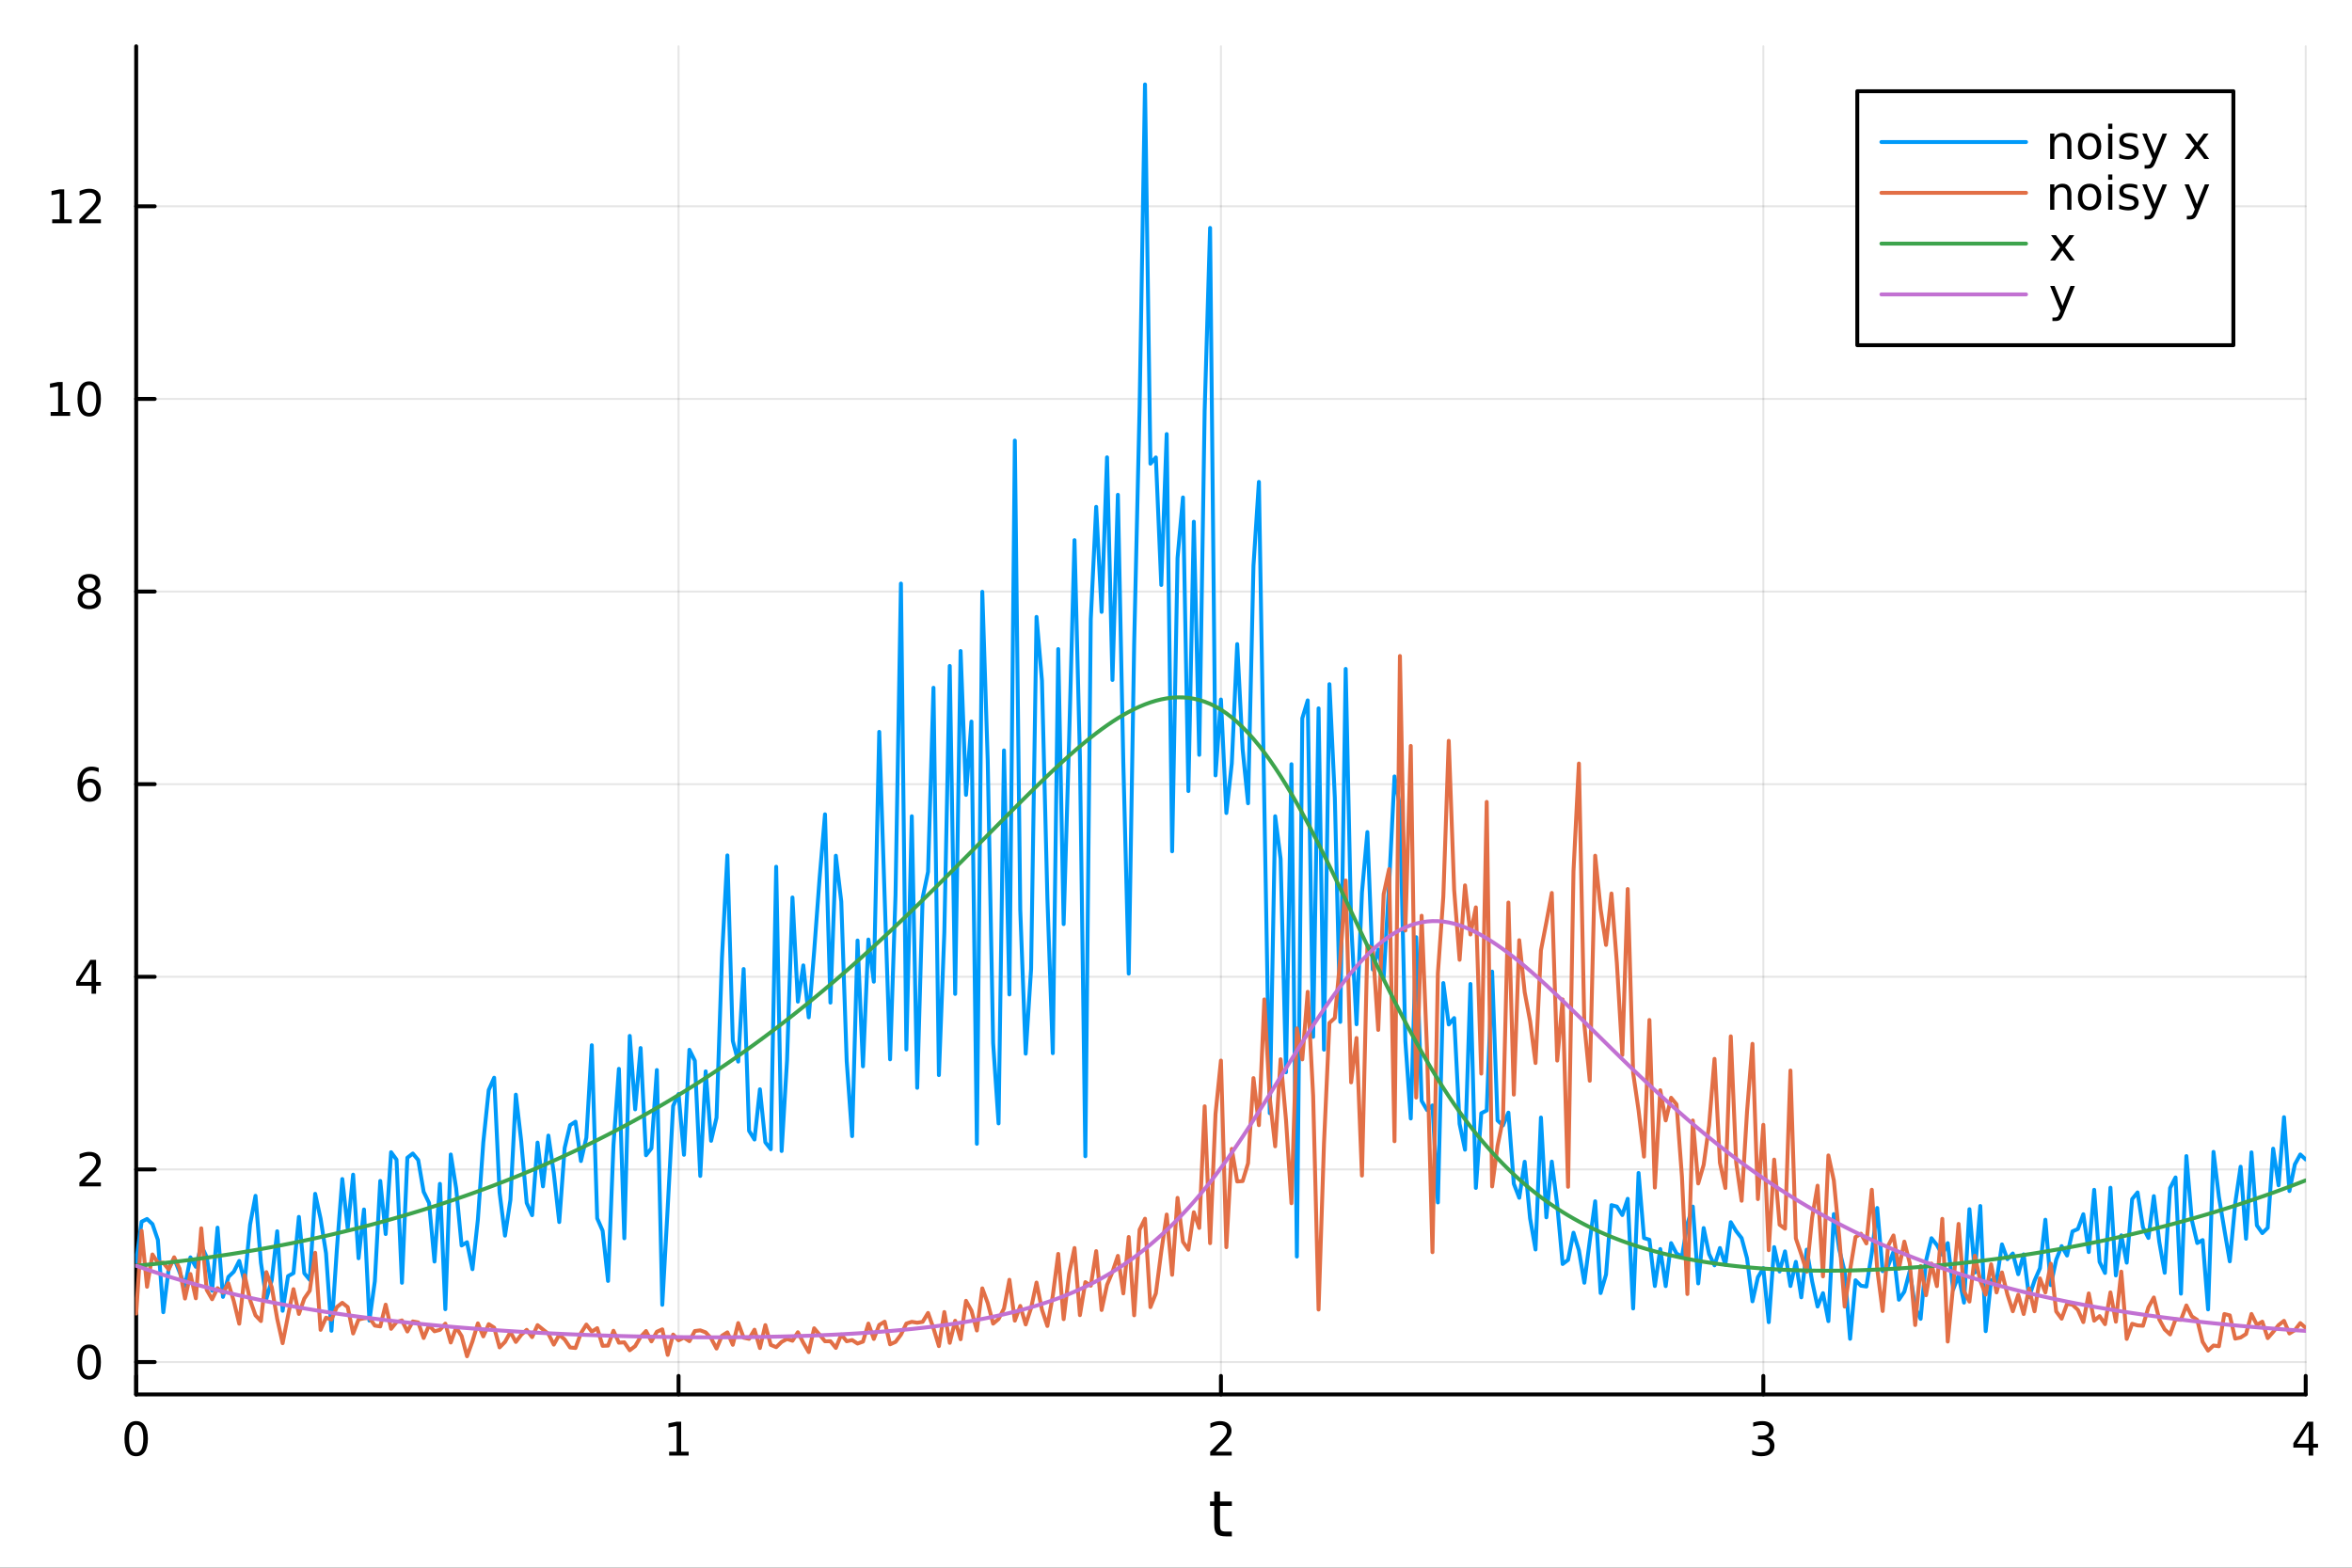 <?xml version="1.0" encoding="utf-8"?>
<svg xmlns="http://www.w3.org/2000/svg" xmlns:xlink="http://www.w3.org/1999/xlink" width="600" height="400" viewBox="0 0 2400 1600">
<rect x="0" y="0" width="2400" height="1600" fill="#333333" stroke="none"/>
<defs>
  <clipPath id="clip240">
    <rect x="0" y="0" width="2400" height="1600"/>
  </clipPath>
</defs>
<path clip-path="url(#clip240)" d="M0 1600 L2400 1600 L2400 0 L0 0  Z" fill="#ffffff" fill-rule="evenodd" fill-opacity="1"/>
<defs>
  <clipPath id="clip241">
    <rect x="480" y="0" width="1681" height="1600"/>
  </clipPath>
</defs>
<path clip-path="url(#clip240)" d="M138.959 1423.18 L2352.76 1423.18 L2352.76 47.244 L138.959 47.244  Z" fill="#ffffff" fill-rule="evenodd" fill-opacity="1"/>
<defs>
  <clipPath id="clip242">
    <rect x="138" y="47" width="2215" height="1377"/>
  </clipPath>
</defs>
<polyline clip-path="url(#clip242)" style="stroke:#000000; stroke-linecap:round; stroke-linejoin:round; stroke-width:2; stroke-opacity:0.1; fill:none" points="138.959,1423.18 138.959,47.244 "/>
<polyline clip-path="url(#clip242)" style="stroke:#000000; stroke-linecap:round; stroke-linejoin:round; stroke-width:2; stroke-opacity:0.1; fill:none" points="692.409,1423.18 692.409,47.244 "/>
<polyline clip-path="url(#clip242)" style="stroke:#000000; stroke-linecap:round; stroke-linejoin:round; stroke-width:2; stroke-opacity:0.1; fill:none" points="1245.86,1423.18 1245.86,47.244 "/>
<polyline clip-path="url(#clip242)" style="stroke:#000000; stroke-linecap:round; stroke-linejoin:round; stroke-width:2; stroke-opacity:0.1; fill:none" points="1799.31,1423.18 1799.31,47.244 "/>
<polyline clip-path="url(#clip242)" style="stroke:#000000; stroke-linecap:round; stroke-linejoin:round; stroke-width:2; stroke-opacity:0.1; fill:none" points="2352.76,1423.18 2352.76,47.244 "/>
<polyline clip-path="url(#clip240)" style="stroke:#000000; stroke-linecap:round; stroke-linejoin:round; stroke-width:4; stroke-opacity:1; fill:none" points="138.959,1423.18 2352.76,1423.18 "/>
<polyline clip-path="url(#clip240)" style="stroke:#000000; stroke-linecap:round; stroke-linejoin:round; stroke-width:4; stroke-opacity:1; fill:none" points="138.959,1423.18 138.959,1404.28 "/>
<polyline clip-path="url(#clip240)" style="stroke:#000000; stroke-linecap:round; stroke-linejoin:round; stroke-width:4; stroke-opacity:1; fill:none" points="692.409,1423.18 692.409,1404.28 "/>
<polyline clip-path="url(#clip240)" style="stroke:#000000; stroke-linecap:round; stroke-linejoin:round; stroke-width:4; stroke-opacity:1; fill:none" points="1245.86,1423.18 1245.86,1404.28 "/>
<polyline clip-path="url(#clip240)" style="stroke:#000000; stroke-linecap:round; stroke-linejoin:round; stroke-width:4; stroke-opacity:1; fill:none" points="1799.31,1423.18 1799.31,1404.28 "/>
<polyline clip-path="url(#clip240)" style="stroke:#000000; stroke-linecap:round; stroke-linejoin:round; stroke-width:4; stroke-opacity:1; fill:none" points="2352.76,1423.18 2352.76,1404.28 "/>
<path clip-path="url(#clip240)" d="M138.959 1454.1 Q135.348 1454.1 133.52 1457.66 Q131.714 1461.2 131.714 1468.33 Q131.714 1475.44 133.52 1479.01 Q135.348 1482.55 138.959 1482.55 Q142.594 1482.55 144.399 1479.01 Q146.228 1475.44 146.228 1468.33 Q146.228 1461.2 144.399 1457.66 Q142.594 1454.1 138.959 1454.1 M138.959 1450.39 Q144.77 1450.39 147.825 1455 Q150.904 1459.58 150.904 1468.33 Q150.904 1477.06 147.825 1481.67 Q144.77 1486.25 138.959 1486.25 Q133.149 1486.25 130.071 1481.67 Q127.015 1477.06 127.015 1468.33 Q127.015 1459.58 130.071 1455 Q133.149 1450.39 138.959 1450.39 Z" fill="#000000" fill-rule="nonzero" fill-opacity="1" /><path clip-path="url(#clip240)" d="M682.791 1481.64 L690.429 1481.64 L690.429 1455.28 L682.119 1456.95 L682.119 1452.69 L690.383 1451.02 L695.059 1451.02 L695.059 1481.64 L702.698 1481.64 L702.698 1485.58 L682.791 1485.58 L682.791 1481.64 Z" fill="#000000" fill-rule="nonzero" fill-opacity="1" /><path clip-path="url(#clip240)" d="M1240.51 1481.64 L1256.83 1481.64 L1256.83 1485.58 L1234.89 1485.58 L1234.89 1481.64 Q1237.55 1478.89 1242.13 1474.26 Q1246.74 1469.61 1247.92 1468.27 Q1250.16 1465.74 1251.04 1464.01 Q1251.95 1462.25 1251.95 1460.56 Q1251.95 1457.8 1250 1456.07 Q1248.08 1454.33 1244.98 1454.33 Q1242.78 1454.33 1240.33 1455.09 Q1237.89 1455.86 1235.12 1457.41 L1235.12 1452.69 Q1237.94 1451.55 1240.39 1450.97 Q1242.85 1450.39 1244.89 1450.39 Q1250.26 1450.39 1253.45 1453.08 Q1256.64 1455.77 1256.64 1460.26 Q1256.64 1462.39 1255.83 1464.31 Q1255.05 1466.2 1252.94 1468.8 Q1252.36 1469.47 1249.26 1472.69 Q1246.16 1475.88 1240.51 1481.64 Z" fill="#000000" fill-rule="nonzero" fill-opacity="1" /><path clip-path="url(#clip240)" d="M1803.55 1466.95 Q1806.91 1467.66 1808.79 1469.93 Q1810.68 1472.2 1810.68 1475.53 Q1810.68 1480.65 1807.17 1483.45 Q1803.65 1486.25 1797.17 1486.25 Q1794.99 1486.25 1792.67 1485.81 Q1790.38 1485.39 1787.93 1484.54 L1787.93 1480.02 Q1789.87 1481.16 1792.19 1481.74 Q1794.5 1482.32 1797.03 1482.32 Q1801.42 1482.32 1803.72 1480.58 Q1806.03 1478.84 1806.03 1475.53 Q1806.03 1472.48 1803.88 1470.77 Q1801.75 1469.03 1797.93 1469.03 L1793.9 1469.03 L1793.9 1465.19 L1798.11 1465.19 Q1801.56 1465.19 1803.39 1463.82 Q1805.22 1462.43 1805.22 1459.84 Q1805.22 1457.18 1803.32 1455.77 Q1801.45 1454.33 1797.93 1454.33 Q1796.01 1454.33 1793.81 1454.75 Q1791.61 1455.16 1788.97 1456.04 L1788.97 1451.88 Q1791.63 1451.14 1793.95 1450.77 Q1796.29 1450.39 1798.35 1450.39 Q1803.67 1450.39 1806.77 1452.83 Q1809.87 1455.23 1809.87 1459.35 Q1809.87 1462.22 1808.23 1464.21 Q1806.59 1466.18 1803.55 1466.95 Z" fill="#000000" fill-rule="nonzero" fill-opacity="1" /><path clip-path="url(#clip240)" d="M2355.77 1455.09 L2343.96 1473.54 L2355.77 1473.54 L2355.77 1455.09 M2354.54 1451.02 L2360.42 1451.02 L2360.42 1473.54 L2365.35 1473.54 L2365.35 1477.43 L2360.42 1477.43 L2360.42 1485.58 L2355.77 1485.58 L2355.77 1477.43 L2340.16 1477.43 L2340.16 1472.92 L2354.54 1451.02 Z" fill="#000000" fill-rule="nonzero" fill-opacity="1" /><path clip-path="url(#clip240)" d="M1244.92 1522.27 L1244.92 1532.4 L1256.98 1532.4 L1256.98 1536.95 L1244.92 1536.95 L1244.92 1556.3 Q1244.92 1560.66 1246.1 1561.9 Q1247.31 1563.14 1250.97 1563.14 L1256.98 1563.14 L1256.98 1568.04 L1250.97 1568.04 Q1244.19 1568.04 1241.61 1565.53 Q1239.03 1562.98 1239.03 1556.3 L1239.03 1536.95 L1234.73 1536.95 L1234.73 1532.4 L1239.03 1532.4 L1239.03 1522.27 L1244.92 1522.27 Z" fill="#000000" fill-rule="nonzero" fill-opacity="1" /><polyline clip-path="url(#clip242)" style="stroke:#000000; stroke-linecap:round; stroke-linejoin:round; stroke-width:2; stroke-opacity:0.1; fill:none" points="138.959,1390.11 2352.76,1390.11 "/>
<polyline clip-path="url(#clip242)" style="stroke:#000000; stroke-linecap:round; stroke-linejoin:round; stroke-width:2; stroke-opacity:0.1; fill:none" points="138.959,1193.52 2352.76,1193.52 "/>
<polyline clip-path="url(#clip242)" style="stroke:#000000; stroke-linecap:round; stroke-linejoin:round; stroke-width:2; stroke-opacity:0.1; fill:none" points="138.959,996.926 2352.76,996.926 "/>
<polyline clip-path="url(#clip242)" style="stroke:#000000; stroke-linecap:round; stroke-linejoin:round; stroke-width:2; stroke-opacity:0.1; fill:none" points="138.959,800.332 2352.76,800.332 "/>
<polyline clip-path="url(#clip242)" style="stroke:#000000; stroke-linecap:round; stroke-linejoin:round; stroke-width:2; stroke-opacity:0.1; fill:none" points="138.959,603.738 2352.76,603.738 "/>
<polyline clip-path="url(#clip242)" style="stroke:#000000; stroke-linecap:round; stroke-linejoin:round; stroke-width:2; stroke-opacity:0.1; fill:none" points="138.959,407.145 2352.76,407.145 "/>
<polyline clip-path="url(#clip242)" style="stroke:#000000; stroke-linecap:round; stroke-linejoin:round; stroke-width:2; stroke-opacity:0.1; fill:none" points="138.959,210.551 2352.76,210.551 "/>
<polyline clip-path="url(#clip240)" style="stroke:#000000; stroke-linecap:round; stroke-linejoin:round; stroke-width:4; stroke-opacity:1; fill:none" points="138.959,1423.18 138.959,47.244 "/>
<polyline clip-path="url(#clip240)" style="stroke:#000000; stroke-linecap:round; stroke-linejoin:round; stroke-width:4; stroke-opacity:1; fill:none" points="138.959,1390.11 157.857,1390.11 "/>
<polyline clip-path="url(#clip240)" style="stroke:#000000; stroke-linecap:round; stroke-linejoin:round; stroke-width:4; stroke-opacity:1; fill:none" points="138.959,1193.52 157.857,1193.52 "/>
<polyline clip-path="url(#clip240)" style="stroke:#000000; stroke-linecap:round; stroke-linejoin:round; stroke-width:4; stroke-opacity:1; fill:none" points="138.959,996.926 157.857,996.926 "/>
<polyline clip-path="url(#clip240)" style="stroke:#000000; stroke-linecap:round; stroke-linejoin:round; stroke-width:4; stroke-opacity:1; fill:none" points="138.959,800.332 157.857,800.332 "/>
<polyline clip-path="url(#clip240)" style="stroke:#000000; stroke-linecap:round; stroke-linejoin:round; stroke-width:4; stroke-opacity:1; fill:none" points="138.959,603.738 157.857,603.738 "/>
<polyline clip-path="url(#clip240)" style="stroke:#000000; stroke-linecap:round; stroke-linejoin:round; stroke-width:4; stroke-opacity:1; fill:none" points="138.959,407.145 157.857,407.145 "/>
<polyline clip-path="url(#clip240)" style="stroke:#000000; stroke-linecap:round; stroke-linejoin:round; stroke-width:4; stroke-opacity:1; fill:none" points="138.959,210.551 157.857,210.551 "/>
<path clip-path="url(#clip240)" d="M91.015 1375.91 Q87.404 1375.91 85.575 1379.48 Q83.77 1383.02 83.77 1390.15 Q83.77 1397.25 85.575 1400.82 Q87.404 1404.36 91.015 1404.36 Q94.649 1404.36 96.455 1400.82 Q98.284 1397.25 98.284 1390.15 Q98.284 1383.02 96.455 1379.48 Q94.649 1375.91 91.015 1375.91 M91.015 1372.21 Q96.825 1372.21 99.881 1376.81 Q102.959 1381.4 102.959 1390.15 Q102.959 1398.87 99.881 1403.48 Q96.825 1408.06 91.015 1408.06 Q85.205 1408.06 82.126 1403.48 Q79.071 1398.87 79.071 1390.15 Q79.071 1381.4 82.126 1376.81 Q85.205 1372.21 91.015 1372.21 Z" fill="#000000" fill-rule="nonzero" fill-opacity="1" /><path clip-path="url(#clip240)" d="M86.64 1206.86 L102.959 1206.86 L102.959 1210.8 L81.015 1210.8 L81.015 1206.86 Q83.677 1204.11 88.26 1199.48 Q92.867 1194.83 94.047 1193.48 Q96.293 1190.96 97.172 1189.23 Q98.075 1187.47 98.075 1185.78 Q98.075 1183.02 96.131 1181.29 Q94.21 1179.55 91.108 1179.55 Q88.909 1179.55 86.455 1180.31 Q84.024 1181.08 81.247 1182.63 L81.247 1177.91 Q84.071 1176.77 86.524 1176.19 Q88.978 1175.61 91.015 1175.61 Q96.385 1175.61 99.58 1178.3 Q102.774 1180.98 102.774 1185.48 Q102.774 1187.61 101.964 1189.53 Q101.177 1191.42 99.071 1194.02 Q98.492 1194.69 95.39 1197.91 Q92.288 1201.1 86.64 1206.86 Z" fill="#000000" fill-rule="nonzero" fill-opacity="1" /><path clip-path="url(#clip240)" d="M93.376 983.72 L81.571 1002.17 L93.376 1002.17 L93.376 983.72 M92.149 979.646 L98.029 979.646 L98.029 1002.17 L102.959 1002.17 L102.959 1006.06 L98.029 1006.06 L98.029 1014.21 L93.376 1014.21 L93.376 1006.06 L77.774 1006.06 L77.774 1001.54 L92.149 979.646 Z" fill="#000000" fill-rule="nonzero" fill-opacity="1" /><path clip-path="url(#clip240)" d="M91.432 798.469 Q88.284 798.469 86.432 800.621 Q84.603 802.774 84.603 806.524 Q84.603 810.251 86.432 812.427 Q88.284 814.58 91.432 814.58 Q94.58 814.58 96.409 812.427 Q98.26 810.251 98.26 806.524 Q98.26 802.774 96.409 800.621 Q94.58 798.469 91.432 798.469 M100.714 783.816 L100.714 788.075 Q98.955 787.242 97.149 786.802 Q95.367 786.362 93.608 786.362 Q88.978 786.362 86.524 789.487 Q84.094 792.612 83.747 798.932 Q85.112 796.918 87.172 795.853 Q89.233 794.765 91.71 794.765 Q96.918 794.765 99.927 797.936 Q102.959 801.084 102.959 806.524 Q102.959 811.848 99.811 815.066 Q96.663 818.283 91.432 818.283 Q85.436 818.283 82.265 813.7 Q79.094 809.094 79.094 800.367 Q79.094 792.172 82.983 787.311 Q86.872 782.427 93.422 782.427 Q95.182 782.427 96.964 782.774 Q98.77 783.121 100.714 783.816 Z" fill="#000000" fill-rule="nonzero" fill-opacity="1" /><path clip-path="url(#clip240)" d="M91.108 604.606 Q87.774 604.606 85.853 606.389 Q83.955 608.171 83.955 611.296 Q83.955 614.421 85.853 616.203 Q87.774 617.986 91.108 617.986 Q94.441 617.986 96.362 616.203 Q98.284 614.398 98.284 611.296 Q98.284 608.171 96.362 606.389 Q94.464 604.606 91.108 604.606 M86.432 602.616 Q83.422 601.875 81.733 599.815 Q80.066 597.755 80.066 594.792 Q80.066 590.648 83.006 588.241 Q85.969 585.833 91.108 585.833 Q96.27 585.833 99.21 588.241 Q102.149 590.648 102.149 594.792 Q102.149 597.755 100.459 599.815 Q98.793 601.875 95.807 602.616 Q99.186 603.403 101.061 605.694 Q102.959 607.986 102.959 611.296 Q102.959 616.319 99.881 619.004 Q96.825 621.69 91.108 621.69 Q85.39 621.69 82.311 619.004 Q79.256 616.319 79.256 611.296 Q79.256 607.986 81.154 605.694 Q83.052 603.403 86.432 602.616 M84.719 595.231 Q84.719 597.917 86.385 599.421 Q88.075 600.926 91.108 600.926 Q94.117 600.926 95.807 599.421 Q97.52 597.917 97.52 595.231 Q97.52 592.546 95.807 591.042 Q94.117 589.537 91.108 589.537 Q88.075 589.537 86.385 591.042 Q84.719 592.546 84.719 595.231 Z" fill="#000000" fill-rule="nonzero" fill-opacity="1" /><path clip-path="url(#clip240)" d="M51.663 420.489 L59.302 420.489 L59.302 394.124 L50.992 395.79 L50.992 391.531 L59.256 389.865 L63.932 389.865 L63.932 420.489 L71.571 420.489 L71.571 424.425 L51.663 424.425 L51.663 420.489 Z" fill="#000000" fill-rule="nonzero" fill-opacity="1" /><path clip-path="url(#clip240)" d="M91.015 392.943 Q87.404 392.943 85.575 396.508 Q83.77 400.05 83.77 407.179 Q83.77 414.286 85.575 417.85 Q87.404 421.392 91.015 421.392 Q94.649 421.392 96.455 417.85 Q98.284 414.286 98.284 407.179 Q98.284 400.05 96.455 396.508 Q94.649 392.943 91.015 392.943 M91.015 389.24 Q96.825 389.24 99.881 393.846 Q102.959 398.429 102.959 407.179 Q102.959 415.906 99.881 420.512 Q96.825 425.096 91.015 425.096 Q85.205 425.096 82.126 420.512 Q79.071 415.906 79.071 407.179 Q79.071 398.429 82.126 393.846 Q85.205 389.24 91.015 389.24 Z" fill="#000000" fill-rule="nonzero" fill-opacity="1" /><path clip-path="url(#clip240)" d="M53.261 223.896 L60.9 223.896 L60.9 197.53 L52.589 199.197 L52.589 194.937 L60.853 193.271 L65.529 193.271 L65.529 223.896 L73.168 223.896 L73.168 227.831 L53.261 227.831 L53.261 223.896 Z" fill="#000000" fill-rule="nonzero" fill-opacity="1" /><path clip-path="url(#clip240)" d="M86.64 223.896 L102.959 223.896 L102.959 227.831 L81.015 227.831 L81.015 223.896 Q83.677 221.141 88.26 216.511 Q92.867 211.859 94.047 210.516 Q96.293 207.993 97.172 206.257 Q98.075 204.498 98.075 202.808 Q98.075 200.053 96.131 198.317 Q94.21 196.581 91.108 196.581 Q88.909 196.581 86.455 197.345 Q84.024 198.109 81.247 199.66 L81.247 194.937 Q84.071 193.803 86.524 193.224 Q88.978 192.646 91.015 192.646 Q96.385 192.646 99.58 195.331 Q102.774 198.016 102.774 202.507 Q102.774 204.636 101.964 206.558 Q101.177 208.456 99.071 211.048 Q98.492 211.72 95.39 214.937 Q92.288 218.132 86.64 223.896 Z" fill="#000000" fill-rule="nonzero" fill-opacity="1" /><polyline clip-path="url(#clip242)" style="stroke:#009af9; stroke-linecap:round; stroke-linejoin:round; stroke-width:4; stroke-opacity:1; fill:none" points="138.959,1287.79 144.494,1246.9 150.028,1244.1 155.563,1249.32 161.097,1265.42 166.632,1339.27 172.166,1294.34 177.701,1284.35 183.235,1298.39 188.77,1312.74 194.304,1283.27 199.839,1292.93 205.373,1271.02 210.908,1282.98 216.442,1317.31 221.977,1252.95 227.511,1323.61 233.046,1303.23 238.58,1297.91 244.115,1286.93 249.649,1308.57 255.184,1249.76 260.718,1220.49 266.253,1288.7 271.787,1325.73 277.322,1306.55 282.856,1256.64 288.391,1337.82 293.925,1302.44 299.46,1299.38 304.994,1241.95 310.529,1299.54 316.063,1306.21 321.598,1218.43 327.132,1243.78 332.667,1279.02 338.201,1358.2 343.736,1275.02 349.27,1203.31 354.805,1253.87 360.339,1198.86 365.874,1284.2 371.408,1234.4 376.943,1347.86 382.477,1307.72 388.012,1205.26 393.546,1259.48 399.081,1175.96 404.615,1183.55 410.15,1309.24 415.684,1181.6 421.218,1177.31 426.753,1183.92 432.287,1216.33 437.822,1227.77 443.356,1287.56 448.891,1208.23 454.425,1336.17 459.96,1178.27 465.494,1212.97 471.029,1271.15 476.563,1267.83 482.098,1295.37 487.632,1244.71 493.167,1165.83 498.701,1112.53 504.236,1099.94 509.77,1216.97 515.305,1261.12 520.839,1224.61 526.374,1117.21 531.908,1165.07 537.443,1227.76 542.977,1240.25 548.512,1166.12 554.046,1210.83 559.581,1158.99 565.115,1197.28 570.65,1247.25 576.184,1171.66 581.719,1148.37 587.253,1144.82 592.788,1184.98 598.322,1161.19 603.857,1066.76 609.391,1243.47 614.926,1256.11 620.46,1307.34 625.995,1168.66 631.529,1090.87 637.064,1263.82 642.598,1057.26 648.133,1132.22 653.667,1069.62 659.202,1179.08 664.736,1171.98 670.271,1092.08 675.805,1331.69 681.34,1232.28 686.874,1128.72 692.409,1116.57 697.943,1178.6 703.478,1071.42 709.012,1082.59 714.547,1200.17 720.081,1093.42 725.616,1164.34 731.15,1140.76 736.684,977.566 742.219,873.041 747.753,1062.29 753.288,1083.49 758.822,988.974 764.357,1154.14 769.891,1163.03 775.426,1111.76 780.96,1165.86 786.495,1172.96 792.029,884.603 797.564,1174.72 803.098,1082.3 808.633,915.98 814.167,1022.29 819.702,985.259 825.236,1038.31 830.771,970.928 836.305,896.471 841.84,831.094 847.374,1023.28 852.909,873.345 858.443,920.16 863.978,1082.96 869.512,1159.55 875.047,959.911 880.581,1088.31 886.116,958.883 891.65,1001.92 897.185,746.955 902.719,916.211 908.254,1081.17 913.788,913.676 919.323,595.59 924.857,1071.19 930.392,833.076 935.926,1110.23 941.461,916.314 946.995,889.723 952.53,701.931 958.064,1097.26 963.599,951.709 969.133,679.686 974.668,1014.39 980.202,664.416 985.737,811.25 991.271,736.433 996.806,1167.36 1002.34,603.984 1007.87,775.924 1013.41,1064.63 1018.94,1146.56 1024.48,765.869 1030.01,1014.95 1035.55,449.666 1041.08,928.642 1046.62,1075.38 1052.15,988.705 1057.68,629.617 1063.22,694.723 1068.75,916.204 1074.29,1074.89 1079.82,662.449 1085.36,943.158 1090.89,756.562 1096.43,551.264 1101.96,772.457 1107.5,1180.08 1113.03,632.134 1118.56,517.3 1124.1,624.503 1129.63,466.754 1135.17,693.987 1140.7,504.982 1146.24,778.774 1151.77,993.684 1157.31,657.114 1162.84,416.424 1168.37,86.186 1173.91,473.248 1179.44,466.865 1184.98,597.023 1190.51,443.022 1196.05,868.863 1201.58,569.569 1207.12,507.707 1212.65,807.348 1218.19,532.482 1223.72,770.395 1229.25,418.921 1234.79,232.64 1240.32,791.38 1245.86,713.932 1251.39,829.749 1256.93,779.179 1262.46,657.377 1268,764.68 1273.53,819.844 1279.06,577.3 1284.6,491.828 1290.13,821.231 1295.67,1136.14 1301.2,833.059 1306.74,876.516 1312.27,1094.35 1317.81,779.958 1323.34,1282.46 1328.88,733.122 1334.41,714.813 1339.94,1058.2 1345.48,722.943 1351.01,1071.29 1356.55,698.261 1362.08,814.271 1367.62,1042.95 1373.15,682.702 1378.69,941.58 1384.22,1045.38 1389.75,910.847 1395.29,849.217 1400.82,989.457 1406.36,969.044 1411.89,997.761 1417.43,903.31 1422.96,792.44 1428.5,823.083 1434.03,1062.47 1439.56,1141.55 1445.1,956.502 1450.63,1123.54 1456.17,1132.93 1461.7,1128.21 1467.24,1227.25 1472.77,1003.3 1478.31,1045.59 1483.84,1039.06 1489.38,1147.07 1494.91,1173.42 1500.44,1004.24 1505.98,1212.41 1511.51,1136.18 1517.05,1133.34 1522.58,991.611 1528.12,1143.58 1533.65,1148.63 1539.19,1135.54 1544.72,1208.19 1550.25,1222.49 1555.79,1185.71 1561.32,1243.49 1566.86,1275.26 1572.39,1140.58 1577.93,1242.45 1583.46,1185.56 1589,1229.59 1594.53,1290.07 1600.07,1285.91 1605.6,1258.14 1611.13,1276.09 1616.67,1309.18 1622.2,1266.42 1627.74,1226.03 1633.27,1319.71 1638.81,1300.81 1644.34,1229.97 1649.88,1231.46 1655.41,1240.09 1660.94,1223.49 1666.48,1335.45 1672.01,1197.16 1677.55,1263.55 1683.08,1265.28 1688.62,1312.52 1694.15,1274.77 1699.69,1312.63 1705.22,1268.75 1710.75,1279.38 1716.29,1282.46 1721.82,1249.11 1727.36,1231.47 1732.89,1309.88 1738.43,1253.36 1743.96,1279.89 1749.5,1291.43 1755.03,1273.73 1760.57,1290.81 1766.1,1247.39 1771.63,1256.57 1777.17,1263.64 1782.7,1284.31 1788.24,1328.16 1793.77,1303.59 1799.31,1294.29 1804.84,1349.43 1810.38,1272.82 1815.91,1297.68 1821.44,1277.16 1826.98,1312.52 1832.51,1287.86 1838.05,1324.07 1843.58,1275.42 1849.12,1307.78 1854.65,1333.46 1860.19,1319.81 1865.72,1348.36 1871.26,1239.12 1876.79,1275.23 1882.32,1297.86 1887.86,1366.41 1893.39,1306.67 1898.93,1312.21 1904.46,1313.06 1910,1279.01 1915.53,1232.89 1921.07,1297.37 1926.6,1292.14 1932.13,1277.55 1937.67,1326.53 1943.2,1318.3 1948.74,1297.21 1954.27,1334.49 1959.81,1346.02 1965.34,1286.73 1970.88,1263.72 1976.41,1270.66 1981.94,1280.55 1987.48,1268.75 1993.01,1316.16 1998.55,1301.77 2004.08,1329.47 2009.62,1234.13 2015.15,1298.75 2020.69,1230.85 2026.22,1358.59 2031.76,1306.33 2037.29,1307.49 2042.82,1270.07 2048.36,1285.17 2053.89,1279.32 2059.43,1300.46 2064.96,1280.22 2070.5,1323.69 2076.03,1307.13 2081.57,1294.41 2087.1,1244.84 2092.63,1311.62 2098.17,1285.69 2103.7,1271.78 2109.24,1281.42 2114.77,1256.78 2120.31,1254.34 2125.84,1239.26 2131.38,1277.91 2136.91,1214.31 2142.45,1287.94 2147.98,1299.21 2153.51,1212.18 2159.05,1301.72 2164.58,1260.77 2170.12,1288.7 2175.65,1223.83 2181.19,1216.99 2186.72,1252.68 2192.26,1263.47 2197.79,1220.78 2203.32,1267.32 2208.86,1299.02 2214.39,1212.5 2219.93,1201.72 2225.46,1320.35 2231,1179.91 2236.53,1245.12 2242.07,1268.66 2247.6,1265.63 2253.14,1336.4 2258.67,1175.62 2264.2,1221.51 2269.74,1254.93 2275.27,1287.36 2280.81,1228.23 2286.34,1190.75 2291.88,1264.27 2297.41,1176.1 2302.95,1250.65 2308.48,1258.54 2314.01,1253.13 2319.55,1172.36 2325.08,1209.72 2330.62,1140.2 2336.15,1215.57 2341.69,1188.39 2347.22,1178.27 2352.76,1183.37 "/>
<polyline clip-path="url(#clip242)" style="stroke:#e26f46; stroke-linecap:round; stroke-linejoin:round; stroke-width:4; stroke-opacity:1; fill:none" points="138.959,1340.59 144.494,1256.12 150.028,1313.29 155.563,1280.33 161.097,1288.68 166.632,1288.76 172.166,1295.67 177.701,1283.22 183.235,1294.73 188.77,1325.31 194.304,1300.28 199.839,1325.08 205.373,1253.64 210.908,1316.41 216.442,1326.05 221.977,1314.74 227.511,1319.41 233.046,1309.77 238.58,1327.99 244.115,1350.99 249.649,1301.43 255.184,1326.84 260.718,1342.48 266.253,1348.29 271.787,1298.37 277.322,1313.84 282.856,1345.96 288.391,1370.87 293.925,1342.68 299.46,1315.74 304.994,1341.03 310.529,1325.29 316.063,1317.3 321.598,1278.59 327.132,1357.28 332.667,1344.85 338.201,1346.74 343.736,1333.98 349.27,1329.66 354.805,1334.06 360.339,1360.96 365.874,1346.65 371.408,1345.48 376.943,1344.91 382.477,1352.92 388.012,1353.75 393.546,1331.55 399.081,1356.22 404.615,1349.34 410.15,1347.64 415.684,1358.94 421.218,1348.69 426.753,1349.7 432.287,1365.6 437.822,1352.58 443.356,1358.72 448.891,1357.26 454.425,1350.96 459.96,1370.19 465.494,1354.79 471.029,1363.58 476.563,1384.24 482.098,1369.02 487.632,1350.66 493.167,1363.93 498.701,1351.45 504.236,1355.01 509.77,1375.19 515.305,1369.61 520.839,1359.53 526.374,1369.59 531.908,1362.27 537.443,1357.24 542.977,1364.67 548.512,1352.45 554.046,1356.93 559.581,1361.33 565.115,1372.34 570.65,1362.3 576.184,1367.05 581.719,1375.24 587.253,1375.78 592.788,1360.6 598.322,1351.87 603.857,1359.06 609.391,1355.53 614.926,1373.57 620.46,1373.34 625.995,1358.19 631.529,1370.38 637.064,1370 642.598,1378.11 648.133,1373.87 653.667,1364.47 659.202,1358.46 664.736,1369.04 670.271,1359.2 675.805,1356.75 681.34,1382.81 686.874,1362.07 692.409,1367.94 697.943,1365.19 703.478,1368.81 709.012,1358.45 714.547,1357.76 720.081,1359.82 725.616,1365.91 731.15,1376.35 736.684,1363.29 742.219,1359.79 747.753,1372.52 753.288,1350.36 758.822,1365.29 764.357,1366.44 769.891,1357.1 775.426,1375.83 780.96,1352.42 786.495,1372.61 792.029,1374.94 797.564,1369.55 803.098,1366.55 808.633,1368.37 814.167,1359.7 819.702,1370.41 825.236,1379.98 830.771,1355.67 836.305,1362.22 841.84,1368.9 847.374,1368.86 852.909,1375.71 858.443,1362.13 863.978,1368.9 869.512,1367.71 875.047,1371.24 880.581,1369.25 886.116,1350.87 891.65,1366.55 897.185,1352.26 902.719,1348.94 908.254,1372.04 913.788,1369.58 919.323,1362.19 924.857,1350.86 930.392,1349.07 935.926,1349.97 941.461,1349.11 946.995,1340.01 952.53,1355.67 958.064,1373.86 963.599,1339.06 969.133,1370.53 974.668,1347.98 980.202,1366.85 985.737,1327.6 991.271,1337.62 996.806,1357.93 1002.34,1314.91 1007.87,1329.85 1013.41,1350.92 1018.94,1346.22 1024.48,1335.54 1030.01,1306.15 1035.55,1347.87 1041.08,1332.87 1046.62,1351.75 1052.15,1334.84 1057.68,1309 1063.22,1336.67 1068.75,1353.31 1074.29,1322.38 1079.82,1279.74 1085.36,1346.35 1090.89,1300.16 1096.43,1273.73 1101.96,1342.26 1107.5,1308.56 1113.03,1312.2 1118.56,1276.91 1124.1,1337.01 1129.63,1311.4 1135.17,1298.08 1140.7,1281.77 1146.24,1320.07 1151.77,1262.48 1157.31,1342.42 1162.84,1255.08 1168.37,1243.83 1173.91,1334.06 1179.44,1320.07 1184.98,1277.28 1190.51,1239.57 1196.05,1301.07 1201.58,1222.57 1207.12,1267.43 1212.65,1275.49 1218.19,1237.25 1223.72,1253.23 1229.25,1129.09 1234.79,1268.81 1240.32,1136.98 1245.86,1082.41 1251.39,1272.88 1256.93,1172.58 1262.46,1205.84 1268,1205.43 1273.53,1187.21 1279.06,1100.33 1284.6,1148.37 1290.13,1020 1295.67,1120.64 1301.2,1169.94 1306.74,1081.09 1312.27,1143.34 1317.81,1228.04 1323.34,1049.59 1328.88,1081.23 1334.41,1012.28 1339.94,1118.39 1345.48,1336.54 1351.01,1167.21 1356.55,1044.01 1362.08,1038.94 1367.62,978.062 1373.15,898.664 1378.69,1104.67 1384.22,1059.43 1389.75,1199.81 1395.29,965.003 1400.82,968.347 1406.36,1051.15 1411.89,912.657 1417.43,887.03 1422.96,1164.77 1428.5,669.534 1434.03,949.717 1439.56,761.295 1445.1,1120.18 1450.63,934.601 1456.17,1071.94 1461.7,1277.99 1467.24,993.214 1472.77,915.33 1478.31,756.068 1483.84,908.243 1489.38,979.569 1494.91,903.619 1500.44,953.764 1505.98,926.072 1511.51,1095.75 1517.05,818.426 1522.58,1210.91 1528.12,1169.43 1533.65,1142.45 1539.19,921.176 1544.72,1117.18 1550.25,959.586 1555.79,1012.54 1561.32,1042.1 1566.86,1084.92 1572.39,969.959 1577.93,941.298 1583.46,911.346 1589,1082.44 1594.53,1020.01 1600.07,1211.26 1605.6,889.209 1611.13,779.28 1616.67,1045.4 1622.2,1103.01 1627.74,873.343 1633.27,927.804 1638.81,964.399 1644.34,911.938 1649.88,983.033 1655.41,1076.79 1660.94,907.331 1666.48,1095.13 1672.01,1133.22 1677.55,1180.46 1683.08,1041 1688.62,1212.06 1694.15,1112.71 1699.69,1143.51 1705.22,1120.41 1710.75,1127.08 1716.29,1201.11 1721.82,1320.68 1727.36,1143.59 1732.89,1207.85 1738.43,1188.87 1743.96,1148.58 1749.5,1080.68 1755.03,1186.63 1760.57,1212.51 1766.1,1057.7 1771.63,1186.59 1777.17,1225.53 1782.7,1134.43 1788.24,1065.34 1793.77,1223.82 1799.31,1148.01 1804.84,1275.99 1810.38,1183.5 1815.91,1249.93 1821.44,1254.04 1826.98,1092.6 1832.51,1263.92 1838.05,1280.29 1843.58,1297.91 1849.12,1242.77 1854.65,1210.12 1860.19,1302.69 1865.72,1179.25 1871.26,1204.82 1876.79,1262.4 1882.32,1333.53 1887.86,1296.09 1893.39,1262.55 1898.93,1259.13 1904.46,1269.06 1910,1214.27 1915.53,1295.3 1921.07,1338.03 1926.6,1271.58 1932.13,1260.9 1937.67,1294.94 1943.2,1267.22 1948.74,1289.18 1954.27,1352.35 1959.81,1292.13 1965.34,1321.92 1970.88,1289.62 1976.41,1312.66 1981.94,1243.97 1987.48,1369.21 1993.01,1312.63 1998.55,1249.14 2004.08,1317.79 2009.62,1328.41 2015.15,1281.56 2020.69,1307.26 2026.22,1321.31 2031.76,1290.38 2037.29,1319.07 2042.82,1298.67 2048.36,1321.11 2053.89,1338.28 2059.43,1321.39 2064.96,1341.12 2070.5,1315.15 2076.03,1338.28 2081.57,1304.75 2087.1,1319.13 2092.63,1289.72 2098.17,1338.45 2103.7,1345.88 2109.24,1330.75 2114.77,1331.62 2120.31,1336.86 2125.84,1349.37 2131.38,1320.08 2136.91,1347.9 2142.45,1343.24 2147.98,1351.47 2153.51,1319.03 2159.05,1348.91 2164.58,1297.84 2170.12,1366.52 2175.65,1351.09 2181.19,1352.71 2186.72,1353.09 2192.26,1334.24 2197.79,1324.21 2203.32,1346.65 2208.86,1356.79 2214.39,1361.96 2219.93,1346.64 2225.46,1347.05 2231,1332.35 2236.53,1343.51 2242.07,1347.1 2247.6,1369.56 2253.14,1378.44 2258.67,1373.26 2264.2,1374 2269.74,1341.11 2275.27,1342.47 2280.81,1366.21 2286.34,1365.08 2291.88,1361.5 2297.41,1341.04 2302.95,1352.16 2308.48,1348.93 2314.01,1365.72 2319.55,1359.41 2325.08,1352.41 2330.62,1348.07 2336.15,1360.94 2341.69,1357.52 2347.22,1350.38 2352.76,1355.26 "/>
<polyline clip-path="url(#clip242)" style="stroke:#3da44d; stroke-linecap:round; stroke-linejoin:round; stroke-width:4; stroke-opacity:1; fill:none" points="138.959,1291.82 144.494,1291.31 150.028,1290.79 155.563,1290.24 161.097,1289.67 166.632,1289.08 172.166,1288.47 177.701,1287.84 183.235,1287.19 188.77,1286.51 194.304,1285.81 199.839,1285.09 205.373,1284.35 210.908,1283.59 216.442,1282.81 221.977,1282 227.511,1281.18 233.046,1280.33 238.58,1279.46 244.115,1278.57 249.649,1277.66 255.184,1276.72 260.718,1275.77 266.253,1274.79 271.787,1273.79 277.322,1272.77 282.856,1271.73 288.391,1270.66 293.925,1269.57 299.46,1268.46 304.994,1267.32 310.529,1266.17 316.063,1264.99 321.598,1263.78 327.132,1262.56 332.667,1261.31 338.201,1260.03 343.736,1258.73 349.27,1257.41 354.805,1256.07 360.339,1254.7 365.874,1253.3 371.408,1251.88 376.943,1250.43 382.477,1248.96 388.012,1247.47 393.546,1245.95 399.081,1244.4 404.615,1242.83 410.15,1241.23 415.684,1239.6 421.218,1237.94 426.753,1236.26 432.287,1234.55 437.822,1232.82 443.356,1231.05 448.891,1229.26 454.425,1227.44 459.96,1225.59 465.494,1223.71 471.029,1221.8 476.563,1219.86 482.098,1217.9 487.632,1215.9 493.167,1213.87 498.701,1211.81 504.236,1209.72 509.77,1207.59 515.305,1205.44 520.839,1203.25 526.374,1201.03 531.908,1198.78 537.443,1196.49 542.977,1194.17 548.512,1191.82 554.046,1189.43 559.581,1187.01 565.115,1184.55 570.65,1182.06 576.184,1179.53 581.719,1176.97 587.253,1174.37 592.788,1171.73 598.322,1169.05 603.857,1166.34 609.391,1163.59 614.926,1160.8 620.46,1157.98 625.995,1155.11 631.529,1152.21 637.064,1149.26 642.598,1146.28 648.133,1143.25 653.667,1140.19 659.202,1137.08 664.736,1133.93 670.271,1130.74 675.805,1127.51 681.34,1124.23 686.874,1120.91 692.409,1117.55 697.943,1114.15 703.478,1110.7 709.012,1107.21 714.547,1103.67 720.081,1100.09 725.616,1096.46 731.15,1092.78 736.684,1089.07 742.219,1085.3 747.753,1081.49 753.288,1077.63 758.822,1073.72 764.357,1069.77 769.891,1065.77 775.426,1061.72 780.96,1057.63 786.495,1053.49 792.029,1049.3 797.564,1045.06 803.098,1040.78 808.633,1036.44 814.167,1032.06 819.702,1027.63 825.236,1023.16 830.771,1018.63 836.305,1014.06 841.84,1009.44 847.374,1004.77 852.909,1000.06 858.443,995.307 863.978,990.504 869.512,985.656 875.047,980.762 880.581,975.822 886.116,970.837 891.65,965.807 897.185,960.733 902.719,955.616 908.254,950.456 913.788,945.255 919.323,940.014 924.857,934.734 930.392,929.417 935.926,924.064 941.461,918.678 946.995,913.26 952.53,907.813 958.064,902.338 963.599,896.838 969.133,891.316 974.668,885.774 980.202,880.215 985.737,874.643 991.271,869.06 996.806,863.469 1002.34,857.875 1007.87,852.28 1013.41,846.688 1018.94,841.104 1024.48,835.531 1030.01,829.973 1035.55,824.435 1041.08,818.915 1046.62,813.417 1052.15,807.95 1057.68,802.524 1063.22,797.147 1068.75,791.829 1074.29,786.581 1079.82,781.413 1085.36,776.334 1090.89,771.357 1096.43,766.492 1101.96,761.75 1107.5,757.143 1113.03,752.682 1118.56,748.38 1124.1,744.248 1129.63,740.299 1135.17,736.546 1140.7,733.001 1146.24,729.679 1151.77,726.591 1157.31,723.753 1162.84,721.177 1168.37,718.879 1173.91,716.872 1179.44,715.17 1184.98,713.79 1190.51,712.746 1196.05,712.054 1201.58,711.728 1207.12,711.786 1212.65,712.242 1218.19,713.114 1223.72,714.418 1229.25,716.171 1234.79,718.389 1240.32,721.092 1245.86,724.3 1251.39,728.018 1256.93,732.245 1262.46,736.977 1268,742.211 1273.53,747.939 1279.06,754.154 1284.6,760.847 1290.13,768.004 1295.67,775.615 1301.2,783.663 1306.74,792.133 1312.27,801.006 1317.81,810.264 1323.34,819.883 1328.88,829.842 1334.41,840.116 1339.94,850.678 1345.48,861.501 1351.01,872.553 1356.55,883.805 1362.08,895.223 1367.62,906.772 1373.15,918.416 1378.69,930.117 1384.22,941.835 1389.75,953.529 1395.29,965.162 1400.82,976.725 1406.36,988.19 1411.89,999.532 1417.43,1010.73 1422.96,1021.75 1428.5,1032.57 1434.03,1043.19 1439.56,1053.57 1445.1,1063.71 1450.63,1073.59 1456.17,1083.21 1461.7,1092.54 1467.24,1101.59 1472.77,1110.34 1478.31,1118.8 1483.84,1126.97 1489.38,1134.84 1494.91,1142.41 1500.44,1149.7 1505.98,1156.71 1511.51,1163.44 1517.05,1169.91 1522.58,1176.13 1528.12,1182.12 1533.65,1187.87 1539.19,1193.39 1544.72,1198.67 1550.25,1203.73 1555.79,1208.57 1561.32,1213.2 1566.86,1217.64 1572.39,1221.87 1577.93,1225.93 1583.46,1229.8 1589,1233.5 1594.53,1237.03 1600.07,1240.41 1605.6,1243.63 1611.13,1246.7 1616.67,1249.64 1622.2,1252.43 1627.74,1255.1 1633.27,1257.64 1638.81,1260.06 1644.34,1262.36 1649.88,1264.55 1655.41,1266.64 1660.94,1268.62 1666.48,1270.5 1672.01,1272.3 1677.55,1274 1683.08,1275.62 1688.62,1277.15 1694.15,1278.61 1699.69,1279.99 1705.22,1281.3 1710.75,1282.54 1716.29,1283.71 1721.82,1284.82 1727.36,1285.86 1732.89,1286.84 1738.43,1287.77 1743.96,1288.64 1749.5,1289.46 1755.03,1290.22 1760.57,1290.94 1766.1,1291.61 1771.63,1292.23 1777.17,1292.81 1782.7,1293.34 1788.24,1293.84 1793.77,1294.29 1799.31,1294.7 1804.84,1295.07 1810.38,1295.41 1815.91,1295.71 1821.44,1295.97 1826.98,1296.19 1832.51,1296.39 1838.05,1296.55 1843.58,1296.68 1849.12,1296.78 1854.65,1296.84 1860.19,1296.88 1865.72,1296.89 1871.26,1296.87 1876.79,1296.82 1882.32,1296.75 1887.86,1296.64 1893.39,1296.51 1898.93,1296.36 1904.46,1296.17 1910,1295.97 1915.53,1295.73 1921.07,1295.48 1926.6,1295.2 1932.13,1294.89 1937.67,1294.56 1943.2,1294.21 1948.74,1293.84 1954.27,1293.44 1959.81,1293.02 1965.34,1292.58 1970.88,1292.11 1976.41,1291.62 1981.94,1291.11 1987.48,1290.58 1993.01,1290.03 1998.55,1289.46 2004.08,1288.86 2009.62,1288.24 2015.15,1287.6 2020.69,1286.94 2026.22,1286.26 2031.76,1285.56 2037.29,1284.83 2042.82,1284.09 2048.36,1283.32 2053.89,1282.53 2059.43,1281.72 2064.96,1280.88 2070.5,1280.03 2076.03,1279.15 2081.57,1278.26 2087.1,1277.34 2092.63,1276.4 2098.17,1275.43 2103.7,1274.45 2109.24,1273.44 2114.77,1272.41 2120.31,1271.36 2125.84,1270.28 2131.38,1269.19 2136.91,1268.07 2142.45,1266.93 2147.98,1265.76 2153.51,1264.57 2159.05,1263.36 2164.58,1262.13 2170.12,1260.87 2175.65,1259.59 2181.19,1258.28 2186.72,1256.95 2192.26,1255.6 2197.79,1254.22 2203.32,1252.82 2208.86,1251.39 2214.39,1249.94 2219.93,1248.46 2225.46,1246.95 2231,1245.42 2236.53,1243.87 2242.07,1242.28 2247.6,1240.68 2253.14,1239.04 2258.67,1237.38 2264.2,1235.69 2269.74,1233.97 2275.27,1232.23 2280.81,1230.45 2286.34,1228.65 2291.88,1226.82 2297.41,1224.96 2302.95,1223.07 2308.48,1221.15 2314.01,1219.21 2319.55,1217.23 2325.08,1215.22 2330.62,1213.18 2336.15,1211.11 2341.69,1209.01 2347.22,1206.88 2352.76,1204.71 "/>
<polyline clip-path="url(#clip242)" style="stroke:#c271d2; stroke-linecap:round; stroke-linejoin:round; stroke-width:4; stroke-opacity:1; fill:none" points="138.959,1291.82 144.494,1293.76 150.028,1295.66 155.563,1297.52 161.097,1299.34 166.632,1301.11 172.166,1302.85 177.701,1304.54 183.235,1306.2 188.77,1307.82 194.304,1309.4 199.839,1310.95 205.373,1312.46 210.908,1313.94 216.442,1315.38 221.977,1316.79 227.511,1318.17 233.046,1319.51 238.58,1320.83 244.115,1322.11 249.649,1323.36 255.184,1324.59 260.718,1325.78 266.253,1326.95 271.787,1328.09 277.322,1329.21 282.856,1330.29 288.391,1331.35 293.925,1332.39 299.46,1333.4 304.994,1334.39 310.529,1335.35 316.063,1336.29 321.598,1337.21 327.132,1338.11 332.667,1338.98 338.201,1339.84 343.736,1340.67 349.27,1341.48 354.805,1342.27 360.339,1343.05 365.874,1343.8 371.408,1344.54 376.943,1345.25 382.477,1345.95 388.012,1346.64 393.546,1347.3 399.081,1347.95 404.615,1348.58 410.15,1349.2 415.684,1349.8 421.218,1350.38 426.753,1350.95 432.287,1351.5 437.822,1352.04 443.356,1352.57 448.891,1353.08 454.425,1353.58 459.96,1354.07 465.494,1354.54 471.029,1355 476.563,1355.44 482.098,1355.87 487.632,1356.3 493.167,1356.71 498.701,1357.1 504.236,1357.49 509.77,1357.86 515.305,1358.23 520.839,1358.58 526.374,1358.92 531.908,1359.25 537.443,1359.57 542.977,1359.88 548.512,1360.18 554.046,1360.47 559.581,1360.75 565.115,1361.02 570.65,1361.28 576.184,1361.53 581.719,1361.77 587.253,1362 592.788,1362.22 598.322,1362.43 603.857,1362.63 609.391,1362.83 614.926,1363.01 620.46,1363.19 625.995,1363.36 631.529,1363.52 637.064,1363.67 642.598,1363.81 648.133,1363.94 653.667,1364.06 659.202,1364.18 664.736,1364.28 670.271,1364.38 675.805,1364.47 681.34,1364.55 686.874,1364.62 692.409,1364.68 697.943,1364.73 703.478,1364.78 709.012,1364.81 714.547,1364.84 720.081,1364.86 725.616,1364.86 731.15,1364.86 736.684,1364.85 742.219,1364.83 747.753,1364.8 753.288,1364.76 758.822,1364.71 764.357,1364.65 769.891,1364.58 775.426,1364.5 780.96,1364.41 786.495,1364.3 792.029,1364.19 797.564,1364.06 803.098,1363.92 808.633,1363.77 814.167,1363.61 819.702,1363.43 825.236,1363.24 830.771,1363.04 836.305,1362.82 841.84,1362.58 847.374,1362.34 852.909,1362.07 858.443,1361.79 863.978,1361.49 869.512,1361.17 875.047,1360.84 880.581,1360.48 886.116,1360.11 891.65,1359.72 897.185,1359.31 902.719,1358.87 908.254,1358.42 913.788,1357.94 919.323,1357.44 924.857,1356.91 930.392,1356.36 935.926,1355.78 941.461,1355.17 946.995,1354.53 952.53,1353.86 958.064,1353.15 963.599,1352.41 969.133,1351.64 974.668,1350.82 980.202,1349.97 985.737,1349.07 991.271,1348.12 996.806,1347.13 1002.34,1346.1 1007.87,1345.01 1013.41,1343.86 1018.94,1342.66 1024.48,1341.4 1030.01,1340.08 1035.55,1338.7 1041.08,1337.26 1046.62,1335.75 1052.15,1334.17 1057.68,1332.52 1063.22,1330.78 1068.75,1328.96 1074.29,1327.04 1079.82,1325.03 1085.36,1322.91 1090.89,1320.68 1096.43,1318.33 1101.96,1315.86 1107.5,1313.26 1113.03,1310.53 1118.56,1307.66 1124.1,1304.64 1129.63,1301.48 1135.17,1298.16 1140.7,1294.69 1146.24,1291.05 1151.77,1287.23 1157.31,1283.25 1162.84,1279.08 1168.37,1274.74 1173.91,1270.2 1179.44,1265.47 1184.98,1260.54 1190.51,1255.41 1196.05,1250.07 1201.58,1244.52 1207.12,1238.76 1212.65,1232.78 1218.19,1226.57 1223.72,1220.13 1229.25,1213.46 1234.79,1206.56 1240.32,1199.41 1245.86,1192.01 1251.39,1184.36 1256.93,1176.48 1262.46,1168.4 1268,1160.14 1273.53,1151.71 1279.06,1143.15 1284.6,1134.47 1290.13,1125.7 1295.67,1116.85 1301.2,1107.96 1306.74,1099.05 1312.27,1090.14 1317.81,1081.26 1323.34,1072.43 1328.88,1063.68 1334.41,1055.03 1339.94,1046.51 1345.48,1038.15 1351.01,1029.97 1356.55,1022 1362.08,1014.27 1367.62,1006.8 1373.15,999.634 1378.69,992.786 1384.22,986.289 1389.75,980.175 1395.29,974.466 1400.82,969.165 1406.36,964.284 1411.89,959.834 1417.43,955.825 1422.96,952.263 1428.5,949.154 1434.03,946.502 1439.56,944.308 1445.1,942.571 1450.63,941.289 1456.17,940.456 1461.7,940.067 1467.24,940.112 1472.77,940.581 1478.31,941.462 1483.84,942.739 1489.38,944.396 1494.91,946.414 1500.44,948.772 1505.98,951.448 1511.51,954.417 1517.05,957.652 1522.58,961.125 1528.12,964.805 1533.65,968.674 1539.19,972.745 1544.72,977.003 1550.25,981.432 1555.79,986.018 1561.32,990.743 1566.86,995.596 1572.39,1000.56 1577.93,1005.63 1583.46,1010.78 1589,1016 1594.53,1021.29 1600.07,1026.64 1605.6,1032.02 1611.13,1037.44 1616.67,1042.88 1622.2,1048.34 1627.74,1053.8 1633.27,1059.27 1638.81,1064.72 1644.34,1070.17 1649.88,1075.59 1655.41,1081 1660.94,1086.37 1666.48,1091.71 1672.01,1097 1677.55,1102.26 1683.08,1107.46 1688.62,1112.62 1694.15,1117.72 1699.69,1122.77 1705.22,1127.77 1710.75,1132.7 1716.29,1137.57 1721.82,1142.39 1727.36,1147.13 1732.89,1151.81 1738.43,1156.43 1743.96,1160.97 1749.5,1165.45 1755.03,1169.85 1760.57,1174.19 1766.1,1178.46 1771.63,1182.65 1777.17,1186.77 1782.7,1190.82 1788.24,1194.8 1793.77,1198.71 1799.31,1202.55 1804.84,1206.32 1810.38,1210.02 1815.91,1213.65 1821.44,1217.21 1826.98,1220.71 1832.51,1224.14 1838.05,1227.5 1843.58,1230.8 1849.12,1234.03 1854.65,1237.2 1860.19,1240.3 1865.72,1243.35 1871.26,1246.33 1876.79,1249.25 1882.32,1252.11 1887.86,1254.91 1893.39,1257.65 1898.93,1260.33 1904.46,1262.96 1910,1265.54 1915.53,1268.05 1921.07,1270.52 1926.6,1272.93 1932.13,1275.29 1937.67,1277.59 1943.2,1279.85 1948.74,1282.06 1954.27,1284.22 1959.81,1286.33 1965.34,1288.39 1970.88,1290.41 1976.41,1292.39 1981.94,1294.32 1987.48,1296.21 1993.01,1298.05 1998.55,1299.85 2004.08,1301.62 2009.62,1303.34 2015.15,1305.03 2020.69,1306.67 2026.22,1308.28 2031.76,1309.85 2037.29,1311.39 2042.82,1312.89 2048.36,1314.36 2053.89,1315.79 2059.43,1317.19 2064.96,1318.56 2070.5,1319.89 2076.03,1321.2 2081.57,1322.47 2087.1,1323.72 2092.63,1324.93 2098.17,1326.12 2103.7,1327.28 2109.24,1328.41 2114.77,1329.52 2120.31,1330.6 2125.84,1331.65 2131.38,1332.68 2136.91,1333.69 2142.45,1334.67 2147.98,1335.62 2153.51,1336.56 2159.05,1337.47 2164.58,1338.36 2170.12,1339.23 2175.65,1340.08 2181.19,1340.9 2186.72,1341.71 2192.26,1342.5 2197.79,1343.26 2203.32,1344.01 2208.86,1344.74 2214.39,1345.45 2219.93,1346.15 2225.46,1346.82 2231,1347.48 2236.53,1348.13 2242.07,1348.75 2247.6,1349.36 2253.14,1349.96 2258.67,1350.54 2264.2,1351.1 2269.74,1351.65 2275.27,1352.19 2280.81,1352.71 2286.34,1353.22 2291.88,1353.71 2297.41,1354.19 2302.95,1354.66 2308.48,1355.12 2314.01,1355.56 2319.55,1355.99 2325.08,1356.41 2330.62,1356.81 2336.15,1357.21 2341.69,1357.59 2347.22,1357.96 2352.76,1358.32 "/>
<path clip-path="url(#clip240)" d="M1895.2 352.309 L2278.96 352.309 L2278.96 93.109 L1895.2 93.109  Z" fill="#ffffff" fill-rule="evenodd" fill-opacity="1"/>
<polyline clip-path="url(#clip240)" style="stroke:#000000; stroke-linecap:round; stroke-linejoin:round; stroke-width:4; stroke-opacity:1; fill:none" points="1895.2,352.309 2278.96,352.309 2278.96,93.109 1895.2,93.109 1895.2,352.309 "/>
<polyline clip-path="url(#clip240)" style="stroke:#009af9; stroke-linecap:round; stroke-linejoin:round; stroke-width:4; stroke-opacity:1; fill:none" points="1919.8,144.949 2067.38,144.949 "/>
<path clip-path="url(#clip240)" d="M2113.69 146.581 L2113.69 162.229 L2109.44 162.229 L2109.44 146.719 Q2109.44 143.039 2108 141.21 Q2106.56 139.382 2103.69 139.382 Q2100.25 139.382 2098.25 141.581 Q2096.26 143.78 2096.26 147.576 L2096.26 162.229 L2091.98 162.229 L2091.98 136.303 L2096.26 136.303 L2096.26 140.331 Q2097.79 137.993 2099.85 136.835 Q2101.94 135.678 2104.64 135.678 Q2109.11 135.678 2111.4 138.456 Q2113.69 141.21 2113.69 146.581 Z" fill="#000000" fill-rule="nonzero" fill-opacity="1" /><path clip-path="url(#clip240)" d="M2132.24 139.289 Q2128.81 139.289 2126.82 141.974 Q2124.83 144.636 2124.83 149.289 Q2124.83 153.942 2126.8 156.627 Q2128.79 159.289 2132.24 159.289 Q2135.64 159.289 2137.63 156.604 Q2139.62 153.918 2139.62 149.289 Q2139.62 144.682 2137.63 141.997 Q2135.64 139.289 2132.24 139.289 M2132.24 135.678 Q2137.79 135.678 2140.96 139.289 Q2144.13 142.9 2144.13 149.289 Q2144.13 155.655 2140.96 159.289 Q2137.79 162.9 2132.24 162.9 Q2126.66 162.9 2123.49 159.289 Q2120.34 155.655 2120.34 149.289 Q2120.34 142.9 2123.49 139.289 Q2126.66 135.678 2132.24 135.678 Z" fill="#000000" fill-rule="nonzero" fill-opacity="1" /><path clip-path="url(#clip240)" d="M2151.19 136.303 L2155.45 136.303 L2155.45 162.229 L2151.19 162.229 L2151.19 136.303 M2151.19 126.21 L2155.45 126.21 L2155.45 131.604 L2151.19 131.604 L2151.19 126.21 Z" fill="#000000" fill-rule="nonzero" fill-opacity="1" /><path clip-path="url(#clip240)" d="M2180.89 137.067 L2180.89 141.094 Q2179.09 140.169 2177.14 139.706 Q2175.2 139.243 2173.12 139.243 Q2169.94 139.243 2168.35 140.215 Q2166.77 141.187 2166.77 143.131 Q2166.77 144.613 2167.91 145.469 Q2169.04 146.303 2172.47 147.067 L2173.93 147.391 Q2178.46 148.363 2180.36 150.145 Q2182.28 151.905 2182.28 155.076 Q2182.28 158.687 2179.41 160.793 Q2176.56 162.9 2171.56 162.9 Q2169.48 162.9 2167.21 162.483 Q2164.97 162.09 2162.47 161.28 L2162.47 156.881 Q2164.83 158.108 2167.12 158.733 Q2169.41 159.335 2171.66 159.335 Q2174.67 159.335 2176.29 158.317 Q2177.91 157.275 2177.91 155.4 Q2177.91 153.664 2176.73 152.738 Q2175.57 151.812 2171.61 150.956 L2170.13 150.608 Q2166.17 149.775 2164.41 148.062 Q2162.65 146.326 2162.65 143.317 Q2162.65 139.659 2165.25 137.669 Q2167.84 135.678 2172.61 135.678 Q2174.97 135.678 2177.05 136.025 Q2179.13 136.372 2180.89 137.067 Z" fill="#000000" fill-rule="nonzero" fill-opacity="1" /><path clip-path="url(#clip240)" d="M2199.85 164.636 Q2198.05 169.266 2196.33 170.678 Q2194.62 172.09 2191.75 172.09 L2188.35 172.09 L2188.35 168.525 L2190.85 168.525 Q2192.61 168.525 2193.58 167.692 Q2194.55 166.858 2195.73 163.756 L2196.49 161.812 L2186.01 136.303 L2190.52 136.303 L2198.62 156.581 L2206.73 136.303 L2211.24 136.303 L2199.85 164.636 Z" fill="#000000" fill-rule="nonzero" fill-opacity="1" /><path clip-path="url(#clip240)" d="M2253.74 136.303 L2244.37 148.919 L2254.23 162.229 L2249.2 162.229 L2241.66 152.043 L2234.11 162.229 L2229.09 162.229 L2239.16 148.664 L2229.94 136.303 L2234.97 136.303 L2241.84 145.539 L2248.72 136.303 L2253.74 136.303 Z" fill="#000000" fill-rule="nonzero" fill-opacity="1" /><polyline clip-path="url(#clip240)" style="stroke:#e26f46; stroke-linecap:round; stroke-linejoin:round; stroke-width:4; stroke-opacity:1; fill:none" points="1919.8,196.789 2067.38,196.789 "/>
<path clip-path="url(#clip240)" d="M2113.69 198.421 L2113.69 214.069 L2109.44 214.069 L2109.44 198.559 Q2109.44 194.879 2108 193.05 Q2106.56 191.222 2103.69 191.222 Q2100.25 191.222 2098.25 193.421 Q2096.26 195.62 2096.26 199.416 L2096.26 214.069 L2091.98 214.069 L2091.98 188.143 L2096.26 188.143 L2096.26 192.171 Q2097.79 189.833 2099.85 188.675 Q2101.94 187.518 2104.64 187.518 Q2109.11 187.518 2111.4 190.296 Q2113.69 193.05 2113.69 198.421 Z" fill="#000000" fill-rule="nonzero" fill-opacity="1" /><path clip-path="url(#clip240)" d="M2132.24 191.129 Q2128.81 191.129 2126.82 193.814 Q2124.83 196.476 2124.83 201.129 Q2124.83 205.782 2126.8 208.467 Q2128.79 211.129 2132.24 211.129 Q2135.64 211.129 2137.63 208.444 Q2139.62 205.758 2139.62 201.129 Q2139.62 196.522 2137.63 193.837 Q2135.64 191.129 2132.24 191.129 M2132.24 187.518 Q2137.79 187.518 2140.96 191.129 Q2144.13 194.74 2144.13 201.129 Q2144.13 207.495 2140.96 211.129 Q2137.79 214.74 2132.24 214.74 Q2126.66 214.74 2123.49 211.129 Q2120.34 207.495 2120.34 201.129 Q2120.34 194.74 2123.49 191.129 Q2126.66 187.518 2132.24 187.518 Z" fill="#000000" fill-rule="nonzero" fill-opacity="1" /><path clip-path="url(#clip240)" d="M2151.19 188.143 L2155.45 188.143 L2155.45 214.069 L2151.19 214.069 L2151.19 188.143 M2151.19 178.05 L2155.45 178.05 L2155.45 183.444 L2151.19 183.444 L2151.19 178.05 Z" fill="#000000" fill-rule="nonzero" fill-opacity="1" /><path clip-path="url(#clip240)" d="M2180.89 188.907 L2180.89 192.934 Q2179.09 192.009 2177.14 191.546 Q2175.2 191.083 2173.12 191.083 Q2169.94 191.083 2168.35 192.055 Q2166.77 193.027 2166.77 194.971 Q2166.77 196.453 2167.91 197.309 Q2169.04 198.143 2172.47 198.907 L2173.93 199.231 Q2178.46 200.203 2180.36 201.985 Q2182.28 203.745 2182.28 206.916 Q2182.28 210.527 2179.41 212.633 Q2176.56 214.74 2171.56 214.74 Q2169.48 214.74 2167.21 214.323 Q2164.97 213.93 2162.47 213.12 L2162.47 208.721 Q2164.83 209.948 2167.12 210.573 Q2169.41 211.175 2171.66 211.175 Q2174.67 211.175 2176.29 210.157 Q2177.91 209.115 2177.91 207.24 Q2177.91 205.504 2176.73 204.578 Q2175.57 203.652 2171.61 202.796 L2170.13 202.448 Q2166.17 201.615 2164.41 199.902 Q2162.65 198.166 2162.65 195.157 Q2162.65 191.499 2165.25 189.509 Q2167.84 187.518 2172.61 187.518 Q2174.97 187.518 2177.05 187.865 Q2179.13 188.212 2180.89 188.907 Z" fill="#000000" fill-rule="nonzero" fill-opacity="1" /><path clip-path="url(#clip240)" d="M2199.85 216.476 Q2198.05 221.106 2196.33 222.518 Q2194.62 223.93 2191.75 223.93 L2188.35 223.93 L2188.35 220.365 L2190.85 220.365 Q2192.61 220.365 2193.58 219.532 Q2194.55 218.698 2195.73 215.596 L2196.49 213.652 L2186.01 188.143 L2190.52 188.143 L2198.62 208.421 L2206.73 188.143 L2211.24 188.143 L2199.85 216.476 Z" fill="#000000" fill-rule="nonzero" fill-opacity="1" /><path clip-path="url(#clip240)" d="M2242.98 216.476 Q2241.17 221.106 2239.46 222.518 Q2237.74 223.93 2234.87 223.93 L2231.47 223.93 L2231.47 220.365 L2233.97 220.365 Q2235.73 220.365 2236.7 219.532 Q2237.68 218.698 2238.86 215.596 L2239.62 213.652 L2229.13 188.143 L2233.65 188.143 L2241.75 208.421 L2249.85 188.143 L2254.36 188.143 L2242.98 216.476 Z" fill="#000000" fill-rule="nonzero" fill-opacity="1" /><polyline clip-path="url(#clip240)" style="stroke:#3da44d; stroke-linecap:round; stroke-linejoin:round; stroke-width:4; stroke-opacity:1; fill:none" points="1919.8,248.629 2067.38,248.629 "/>
<path clip-path="url(#clip240)" d="M2116.63 239.983 L2107.26 252.599 L2117.12 265.909 L2112.1 265.909 L2104.55 255.723 L2097 265.909 L2091.98 265.909 L2102.05 252.344 L2092.84 239.983 L2097.86 239.983 L2104.74 249.219 L2111.61 239.983 L2116.63 239.983 Z" fill="#000000" fill-rule="nonzero" fill-opacity="1" /><polyline clip-path="url(#clip240)" style="stroke:#c271d2; stroke-linecap:round; stroke-linejoin:round; stroke-width:4; stroke-opacity:1; fill:none" points="1919.8,300.469 2067.38,300.469 "/>
<path clip-path="url(#clip240)" d="M2105.82 320.156 Q2104.02 324.786 2102.31 326.198 Q2100.59 327.61 2097.72 327.61 L2094.32 327.61 L2094.32 324.045 L2096.82 324.045 Q2098.58 324.045 2099.55 323.212 Q2100.52 322.378 2101.7 319.276 L2102.47 317.332 L2091.98 291.823 L2096.5 291.823 L2104.6 312.101 L2112.7 291.823 L2117.21 291.823 L2105.82 320.156 Z" fill="#000000" fill-rule="nonzero" fill-opacity="1" /></svg>
